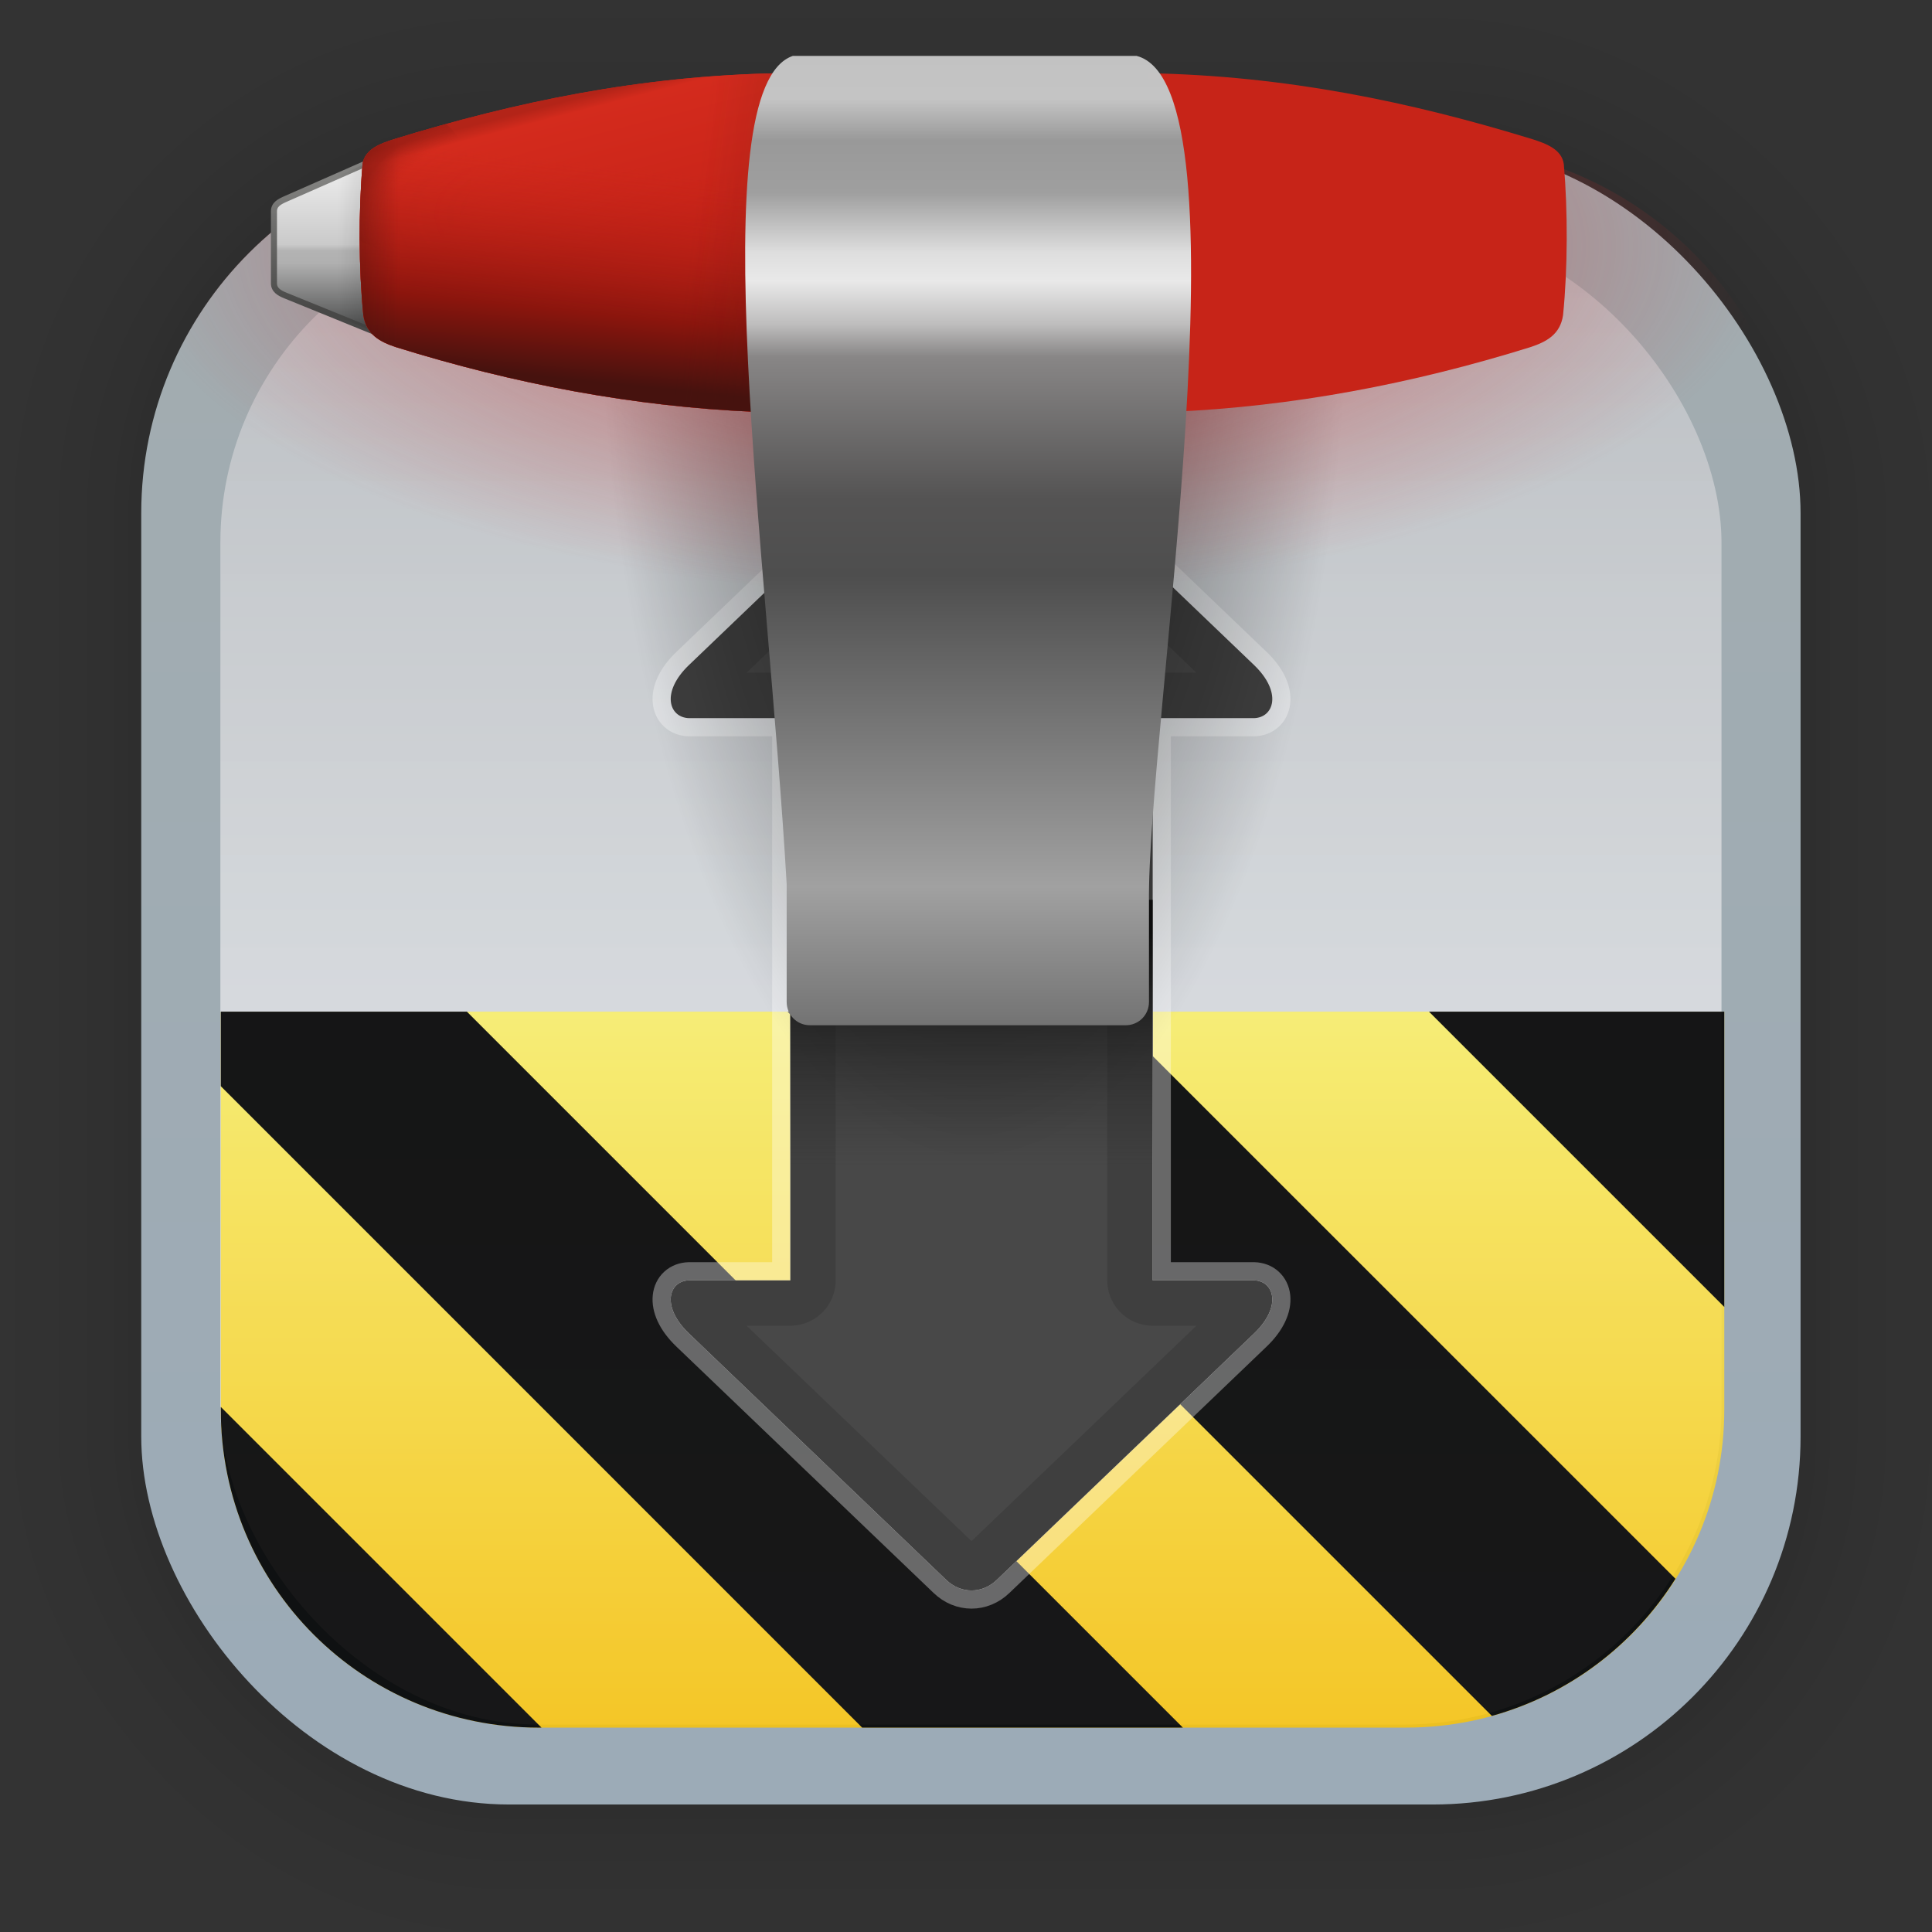 <?xml version="1.0" encoding="UTF-8"?>
<svg id="svg3043" width="128" height="128" version="1.1" viewBox="0 0 33.867 33.867" xmlns="http://www.w3.org/2000/svg" xmlns:cc="http://creativecommons.org/ns#" xmlns:dc="http://purl.org/dc/elements/1.1/" xmlns:rdf="http://www.w3.org/1999/02/22-rdf-syntax-ns#" xmlns:xlink="http://www.w3.org/1999/xlink">
 <rect x="0" y="0" width="33.867" height="33.867" fill="#333333" stroke="none"/>
 <defs id="defs3037">
  <linearGradient id="linearGradient1940" x1="16.938" x2="16.938" y1="5.627" y2="30.152" gradientTransform="translate(.08 .026)" gradientUnits="userSpaceOnUse">
   <stop id="stop1934" stop-color="#a2acb0" offset="0"/>
   <stop id="stop1936" stop-color="#9cabb7" offset="1"/>
  </linearGradient>
  <linearGradient id="linearGradient2997" x1="17.751" x2="17.751" y1="4.29" y2="28.983" gradientTransform="translate(.08 .026)" gradientUnits="userSpaceOnUse">
   <stop id="stop2991" stop-color="#bbbfc3" offset="0"/>
   <stop id="stop2993" stop-color="#f1f3f6" stop-opacity=".941" offset="1"/>
  </linearGradient>
  <radialGradient id="radialGradient3068" cx="16.994" cy="4.308" r="6.579" gradientTransform="matrix(1 0 0 2.436 .08 -6.162)" gradientUnits="userSpaceOnUse" xlink:href="#linearGradient3066"/>
  <linearGradient id="linearGradient3066">
   <stop id="stop3062" offset="0"/>
   <stop id="stop3064" stop-opacity="0" offset="1"/>
  </linearGradient>
  <radialGradient id="radialGradient3036" cx="16.993" cy="1.557" r="19.382" gradientTransform="matrix(.745 0 0 .316 4 3.832)" gradientUnits="userSpaceOnUse">
   <stop id="stop3029" stop-color="#c12b2b" offset="0"/>
   <stop id="stop3031" stop-color="#c12b2b" stop-opacity="0" offset="1"/>
  </radialGradient>
  <linearGradient id="linearGradient2977" x1="103.3" x2="103.3" y1="33.303" y2="61.044" gradientTransform="translate(-34.261 2.301)" gradientUnits="userSpaceOnUse" xlink:href="#linearGradient961"/>
  <linearGradient id="linearGradient961">
   <stop id="stop957" stop-color="#eee" offset="0"/>
   <stop id="stop967" stop-color="#cacaca" offset=".468"/>
   <stop id="stop969" stop-color="#b3b3b3" offset=".505"/>
   <stop id="stop971" stop-color="#b0b0b0" offset=".578"/>
   <stop id="stop959" stop-color="#454646" offset="1"/>
  </linearGradient>
  <linearGradient id="linearGradient2979" x1="100.34" x2="100.34" y1="56.953" y2="35.604" gradientTransform="translate(-34.261 2.301)" gradientUnits="userSpaceOnUse" xlink:href="#linearGradient953"/>
  <linearGradient id="linearGradient953">
   <stop id="stop949" stop-color="#484847" offset="0"/>
   <stop id="stop951" stop-color="#828280" offset="1"/>
  </linearGradient>
  <linearGradient id="linearGradient2981" x1="98.436" x2="67.627" y1="50.305" y2="50.305" gradientUnits="userSpaceOnUse" xlink:href="#linearGradient3066"/>
  <linearGradient id="linearGradient2983" x1="13.907" x2="20.312" y1="33.066" y2="57.654" gradientTransform="translate(-63.418 -9.884)" gradientUnits="userSpaceOnUse" xlink:href="#linearGradient823"/>
  <linearGradient id="linearGradient823">
   <stop id="stop819" stop-color="#b32418" stop-opacity=".996" offset="0"/>
   <stop id="stop827" stop-color="#d42b1d" offset=".087"/>
   <stop id="stop821" stop-color="#c72318" offset="1"/>
  </linearGradient>
  <linearGradient id="linearGradient2985" x1="15.715" x2="19.408" y1="78.625" y2="42.829" gradientTransform="translate(-63.418 -9.884)" gradientUnits="userSpaceOnUse" xlink:href="#linearGradient841"/>
  <linearGradient id="linearGradient841">
   <stop id="stop835" stop-color="#46120e" offset="0"/>
   <stop id="stop837" stop-color="#8b150d" offset=".311"/>
   <stop id="stop839" stop-color="#c72318" stop-opacity="0" offset="1"/>
  </linearGradient>
  <linearGradient id="linearGradient2987" x1="-31.29" x2="-11.868" y1="56.027" y2="56.027" gradientTransform="translate(-63.418 -9.884)" gradientUnits="userSpaceOnUse" xlink:href="#linearGradient851"/>
  <linearGradient id="linearGradient851">
   <stop id="stop847" stop-color="#46120e" offset="0"/>
   <stop id="stop849" stop-color="#46120e" stop-opacity="0" offset="1"/>
  </linearGradient>
  <radialGradient id="radialGradient871" cx="3.512" cy="47.23" r="12.017" gradientTransform="matrix(2.542 4.9277e-8 -2.8668e-8 1.479 -60.842 -28.344)" gradientUnits="userSpaceOnUse" xlink:href="#linearGradient867"/>
  <linearGradient id="linearGradient867">
   <stop id="stop863" stop-color="#b52117" stop-opacity=".118" offset="0"/>
   <stop id="stop873" stop-color="#b22117" stop-opacity="0" offset=".82"/>
   <stop id="stop865" stop-color="#841810" offset="1"/>
  </linearGradient>
  <linearGradient id="linearGradient2989" x1="-.155" x2="-26.654" y1="45.781" y2="42.527" gradientUnits="userSpaceOnUse" xlink:href="#linearGradient851"/>
  <linearGradient id="linearGradient4978" x1="535.64" x2="535.64" y1="161.77" y2="200.46" gradientTransform="matrix(.106 0 0 .106 -39.592 -.81)" gradientUnits="userSpaceOnUse">
   <stop id="stop4972" stop-color="#0d0d0d" offset="0"/>
   <stop id="stop4974" stop-color="#2c2c2c" stop-opacity="0" offset="1"/>
  </linearGradient>
  <linearGradient id="linearGradient1067" x1="353.61" x2="353.61" y1="34.476" y2="194.3" gradientTransform="matrix(.106 0 0 .106 -20.64 -2.63)" gradientUnits="userSpaceOnUse">
   <stop id="stop1061-6" stop-color="#c3c3c3" stop-opacity=".996" offset="0"/>
   <stop id="stop1069" stop-color="#c4c4c4" offset=".042"/>
   <stop id="stop1071" stop-color="#999" offset=".085"/>
   <stop id="stop1073" stop-color="#9f9f9f" offset=".139"/>
   <stop id="stop1087" stop-color="#dedede" offset=".201"/>
   <stop id="stop1075-7" stop-color="#e9e9e9" offset=".23"/>
   <stop id="stop1085" stop-color="#bebdbd" offset=".275"/>
   <stop id="stop1077-5" stop-color="#888686" offset=".309"/>
   <stop id="stop1079" stop-color="#545353" offset=".456"/>
   <stop id="stop1081" stop-color="#4e4e4e" offset=".535"/>
   <stop id="stop1083" stop-color="#a1a1a1" offset=".857"/>
   <stop id="stop1063-3" stop-color="#737373" offset="1"/>
  </linearGradient>
  <clipPath id="clip6">
   <rect id="rect171" width="128" height="128"/>
  </clipPath>
  <linearGradient id="linearGradient2346" x1="300" x2="428" y1="235" y2="235" gradientTransform="matrix(0 .37 -.985 0 291.75 -44.101)" gradientUnits="userSpaceOnUse">
   <stop id="stop166" stop-color="#f9ef6b" offset="0"/>
   <stop id="stop168" stop-color="#f5c211" offset="1"/>
  </linearGradient>
 </defs>
 <g id="layer1">
  <g id="g1702" transform="matrix(.976 0 0 .976 -65.669 -37.177)" fill="none" opacity=".297" stroke="#000" stroke-linecap="round" stroke-linejoin="round" stroke-opacity=".02">
   <rect id="rect1634" x="69.84" y="40.71" width="29.811" height="29.811" rx="6.61" ry="6.61" stroke-width=".1"/>
   <rect id="rect1638" x="69.84" y="40.71" width="29.811" height="29.811" rx="6.61" ry="6.61" stroke-width=".2"/>
   <rect id="rect1640" x="69.84" y="40.71" width="29.811" height="29.811" rx="6.61" ry="6.61" stroke-width=".3"/>
   <rect id="rect1642" x="69.84" y="40.71" width="29.811" height="29.811" rx="6.61" ry="6.61" stroke-width=".4"/>
   <rect id="rect1644" x="69.84" y="40.71" width="29.811" height="29.811" rx="6.61" ry="6.61" stroke-width=".5"/>
   <rect id="rect1646" x="69.84" y="40.71" width="29.811" height="29.811" rx="6.61" ry="6.61" stroke-width=".6"/>
   <rect id="rect1648" x="69.84" y="40.71" width="29.811" height="29.811" rx="6.61" ry="6.61" stroke-width=".7"/>
   <rect id="rect1650" x="69.84" y="40.71" width="29.811" height="29.811" rx="6.61" ry="6.61" stroke-width=".8"/>
   <rect id="rect1652" x="69.84" y="40.71" width="29.811" height="29.811" rx="6.61" ry="6.61"/>
   <rect id="rect1654" x="69.84" y="40.71" width="29.811" height="29.811" rx="6.61" ry="6.61" stroke-width="1.2"/>
   <rect id="rect1656" x="69.84" y="40.71" width="29.811" height="29.811" rx="6.61" ry="6.61" stroke-width="1.4"/>
   <rect id="rect1658" x="69.84" y="40.71" width="29.811" height="29.811" rx="6.61" ry="6.61" stroke-width="1.6"/>
   <rect id="rect1660" x="69.84" y="40.71" width="29.811" height="29.811" rx="6.61" ry="6.61" stroke-width="1.8"/>
   <rect id="rect1662" x="69.84" y="40.71" width="29.811" height="29.811" rx="6.61" ry="6.61" stroke-width="2"/>
   <rect id="rect1664" x="69.84" y="40.71" width="29.811" height="29.811" rx="6.61" ry="6.61" stroke-width="2.2"/>
   <rect id="rect1666" x="69.84" y="40.71" width="29.811" height="29.811" rx="6.61" ry="6.61" stroke-width="2.6"/>
   <rect id="rect1668" x="69.84" y="40.71" width="29.811" height="29.811" rx="6.61" ry="6.61" stroke-width="3"/>
   <rect id="rect1670" x="69.84" y="40.71" width="29.811" height="29.811" rx="6.61" ry="6.61" stroke-width="3.4"/>
   <rect id="rect1672" x="69.84" y="40.71" width="29.811" height="29.811" rx="6.61" ry="6.61" stroke-width="3.8"/>
   <rect id="rect1674" x="69.84" y="40.71" width="29.811" height="29.811" rx="6.61" ry="6.61" stroke-width="4.2"/>
   <rect id="rect1676" x="69.84" y="40.71" width="29.811" height="29.811" rx="6.61" ry="6.61" stroke-width="4.6"/>
   <rect id="rect1678" x="69.84" y="40.71" width="29.811" height="29.811" rx="6.61" ry="6.61" stroke-width="5"/>
  </g>
  <rect id="rect849" x="2.476" y="2.545" width="29.087" height="29.087" rx="6.449" ry="6.449" fill="url(#linearGradient1940)" stroke-linecap="round" stroke-linejoin="round" stroke-width="2.688"/>
  <rect id="rect2807-7" x="3.863" y="3.946" width="26.314" height="26.285" rx="5.567" ry="5.567" fill="url(#linearGradient2997)" stroke-width="1.775"/>
  <g id="use2336" transform="matrix(.265 0 0 .265 -.963 -3.636)" clip-path="url(#clip6)" opacity=".9">
   <path id="path2340" transform="translate(3.639 13.741)" d="m14.6 66.9v26.318c0 11.656 9.383 21.041 21.039 21.041h57.375c11.656 0 21.041-9.385 21.041-21.041v-26.318h-99.455z" fill="url(#linearGradient2346)"/>
   <path id="path2342" transform="translate(3.639 13.741)" d="m14.6 66.9v4.93l42.426 42.43h21.215l-47.359-47.359h-16.281zm37.492 0 46.59 46.586c5.101-1.415 9.397-4.701 12.143-9.072l-37.518-37.514h-21.215zm42.43 0 19.533 19.533v-19.533h-19.533zm-79.922 26.145v0.174c0 11.656 9.383 21.041 21.039 21.041h0.176l-21.215-21.215z"/>
  </g>
  <path id="path4959" d="m17.03 7.153c-0.157 0-0.315 0.062-0.443 0.185l-4.509 4.319c-0.498 0.477-0.351 0.922 0 0.932h1.776v9.855h-1.776c-0.351 0.01-0.498 0.455 0 0.932l4.509 4.319c0.128 0.123 0.286 0.185 0.443 0.185s0.315-0.062 0.443-0.185l4.509-4.319c0.498-0.477 0.351-0.922 0-0.932h-1.776v-9.855h1.776c0.351-0.01 0.498-0.455 0-0.932l-4.509-4.319c-0.128-0.123-0.286-0.185-0.443-0.185z" fill="#fff" stroke="#fff" stroke-linecap="round" stroke-linejoin="round" stroke-opacity=".355" stroke-width=".637"/>
  <path id="rect4940" d="m17.03 7.153c-0.157 0-0.315 0.062-0.443 0.185l-4.509 4.319c-0.498 0.477-0.351 0.922 0 0.932h1.776v9.855h-1.776c-0.351 0.01-0.498 0.455 0 0.932l4.509 4.319c0.128 0.123 0.286 0.185 0.443 0.185s0.315-0.062 0.443-0.185l4.509-4.319c0.498-0.477 0.351-0.922 0-0.932h-1.776v-9.855h1.776c0.351-0.01 0.498-0.455 0-0.932l-4.509-4.319c-0.128-0.123-0.286-0.185-0.443-0.185z" fill="#484848"/>
  <path id="path3060" d="m10.539 2.545a6.579 16.03 0 0 0-0.044 1.79 6.579 16.03 0 0 0 6.579 16.03 6.579 16.03 0 0 0 6.579-16.03 6.579 16.03 0 0 0-0.049-1.79z" fill="url(#radialGradient3068)" opacity=".735"/>
  <path id="path4952" d="m17.03 7.153c-0.157 0-0.315 0.062-0.443 0.185l-4.509 4.319c-0.498 0.477-0.351 0.922 0 0.932h1.776v9.855h-1.776c-0.351 0.01-0.498 0.455 0 0.932l4.509 4.319c0.128 0.123 0.286 0.185 0.443 0.185 0.157 0 0.315-0.062 0.443-0.185l4.509-4.319c0.498-0.477 0.351-0.922 0-0.932h-1.776v-9.855h1.776c0.351-0.01 0.498-0.455 0-0.932l-4.509-4.319c-0.128-0.123-0.286-0.185-0.443-0.185zm0 0.863 3.943 3.776h-0.767a0.796 0.796 0 0 0-0.796 0.796v9.855a0.796 0.796 0 0 0 0.796 0.796h0.767l-3.943 3.776-3.943-3.776h0.766a0.796 0.796 0 0 0 0.796-0.796v-9.855a0.796 0.796 0 0 0-0.796-0.796h-0.766z" color="#000000" color-rendering="auto" dominant-baseline="auto" fill-opacity=".128" image-rendering="auto" shape-rendering="auto" solid-color="#000000" style="font-feature-settings:normal;font-variant-alternates:normal;font-variant-caps:normal;font-variant-ligatures:normal;font-variant-numeric:normal;font-variant-position:normal;isolation:auto;mix-blend-mode:normal;shape-padding:0;text-decoration-color:#000000;text-decoration-line:none;text-decoration-style:solid;text-indent:0;text-orientation:mixed;text-transform:none;white-space:normal"/>
  <path id="path3027" d="m8.926 2.545c-3.573 0-6.45 2.876-6.45 6.449v1.478a24.564 6.207 0 0 0 14.28 1.163 24.564 6.207 0 0 0 14.807-1.261v-1.38c0-3.573-2.877-6.449-6.45-6.449z" fill="url(#radialGradient3036)" opacity=".747"/>
  <g id="g1111" transform="matrix(.106 0 0 .106 -39.592 -.81)">
   <g id="g997" transform="translate(362.31)">
    <g id="g985" transform="translate(-.511 -.511)">
     <path id="rect946" d="m58.934 41.056 15.98-7.042c0.981-0.432 1.918 0.906 1.918 2.031v25.459c0 1.125-0.926 2.435-1.918 2.031l-15.98-6.5c-0.992-0.403-1.918-0.906-1.918-2.031v-11.917c0-1.125 0.937-1.599 1.918-2.031z" fill="url(#linearGradient2977)" stroke="url(#linearGradient2979)" stroke-linecap="round" stroke-linejoin="round"/>
     <path id="path973-56" d="m58.934 41.056 15.98-7.042c0.981-0.432 1.918 0.906 1.918 2.031v25.459c0 1.125-0.926 2.435-1.918 2.031l-15.98-6.5c-0.992-0.403-1.918-0.906-1.918-2.031v-11.917c0-1.125 0.937-1.599 1.918-2.031z" fill="url(#linearGradient2981)" opacity=".654"/>
    </g>
    <g id="g944" transform="translate(152.55 1.599)">
     <path id="path843" d="m-16.643 74.14c-19.733-0.845-39.643-4.586-59.227-10.692-2.583-0.858-4.925-2.051-5.396-5.288-0.776-7.678-0.797-17.273-0.128-24.95 0.32-2.486 2.984-3.45 5.252-4.166 20-6.145 40.722-10.484 63.589-10.897z" fill="#c72418"/>
     <path id="path817" d="m-16.643 74.14c-19.733-0.845-39.643-4.586-59.227-10.692-2.583-0.858-4.925-2.051-5.396-5.288-0.776-7.678-0.797-17.273-0.128-24.95 0.32-2.486 2.984-3.45 5.252-4.166 20-6.145 40.722-10.484 63.589-10.897z" fill="url(#linearGradient2983)"/>
     <path id="path829" d="m-16.643 74.14c-19.733-0.845-39.643-4.586-59.227-10.692-2.583-0.858-4.925-2.051-5.396-5.288-0.776-7.678-0.797-17.273-0.128-24.95 0.32-2.486 2.984-3.45 5.252-4.166 20-6.145 40.722-10.484 63.589-10.897z" fill="url(#linearGradient2985)"/>
     <path id="path845" d="m-16.643 74.14c-19.733-0.845-39.643-4.586-59.227-10.692-2.583-0.858-4.925-2.051-5.396-5.288-0.776-7.678-0.797-17.273-0.128-24.95 0.32-2.486 2.984-3.45 5.252-4.166 20-6.145 40.722-10.484 63.589-10.897z" fill="url(#linearGradient2987)"/>
     <path id="path861" d="m-67.578 26.548c-2.871 0.793-5.725 1.624-8.562 2.496-2.268 0.716-4.932 1.68-5.252 4.166-0.336 3.863-0.497 8.21-0.477 12.555a12.017 12.017 0 0 0 6.434 1.883 12.017 12.017 0 0 0 12.018-12.016 12.017 12.017 0 0 0-4.16-9.084z" fill="url(#radialGradient871)" opacity=".392"/>
     <path id="path928" d="m-16.643 74.14c-19.733-0.845-39.643-4.586-59.227-10.692-2.583-0.858-4.925-2.051-5.396-5.288-0.776-7.678-0.797-17.273-0.128-24.95 0.32-2.486 2.984-3.45 5.252-4.166 20-6.145 40.722-10.484 63.589-10.897z" fill="url(#linearGradient2989)" opacity=".315"/>
    </g>
   </g>
   <g id="g1019" transform="matrix(-1 0 0 1 703.28 2.6323e-7)">
    <g id="g1003" transform="translate(-.511 -.511)">
     <path id="path999" d="m58.934 41.056 15.98-7.042c0.981-0.432 1.918 0.906 1.918 2.031v25.459c0 1.125-0.926 2.435-1.918 2.031l-15.98-6.5c-0.992-0.403-1.918-0.906-1.918-2.031v-11.917c0-1.125 0.937-1.599 1.918-2.031z" fill="url(#linearGradient2977)" stroke="url(#linearGradient2979)" stroke-linecap="round" stroke-linejoin="round"/>
     <path id="path1001" d="m58.934 41.056 15.98-7.042c0.981-0.432 1.918 0.906 1.918 2.031v25.459c0 1.125-0.926 2.435-1.918 2.031l-15.98-6.5c-0.992-0.403-1.918-0.906-1.918-2.031v-11.917c0-1.125 0.937-1.599 1.918-2.031z" fill="url(#linearGradient2981)" opacity=".654"/>
    </g>
    <g id="g1017" transform="translate(152.55 1.599)">
     <path id="path1005" d="m-16.643 74.14c-19.733-0.845-39.643-4.586-59.227-10.692-2.583-0.858-4.925-2.051-5.396-5.288-0.776-7.678-0.797-17.273-0.128-24.95 0.32-2.486 2.984-3.45 5.252-4.166 20-6.145 40.722-10.484 63.589-10.897z" fill="#c72418"/>
     <path id="path1007" d="m-16.643 74.14c-19.733-0.845-39.643-4.586-59.227-10.692-2.583-0.858-4.925-2.051-5.396-5.288-0.776-7.678-0.797-17.273-0.128-24.95 0.32-2.486 2.984-3.45 5.252-4.166 20-6.145 40.722-10.484 63.589-10.897z" fill="url(#linearGradient2983)"/>
     <path id="path1009" d="m-16.643 74.14c-19.733-0.845-39.643-4.586-59.227-10.692-2.583-0.858-4.925-2.051-5.396-5.288-0.776-7.678-0.797-17.273-0.128-24.95 0.32-2.486 2.984-3.45 5.252-4.166 20-6.145 40.722-10.484 63.589-10.897z" fill="url(#linearGradient2985)"/>
     <path id="path1011" d="m-16.643 74.14c-19.733-0.845-39.643-4.586-59.227-10.692-2.583-0.858-4.925-2.051-5.396-5.288-0.776-7.678-0.797-17.273-0.128-24.95 0.32-2.486 2.984-3.45 5.252-4.166 20-6.145 40.722-10.484 63.589-10.897z" fill="url(#linearGradient2987)"/>
     <path id="path1013" d="m-67.578 26.548c-2.871 0.793-5.725 1.624-8.562 2.496-2.268 0.716-4.932 1.68-5.252 4.166-0.336 3.863-0.497 8.21-0.477 12.555a12.017 12.017 0 0 0 6.434 1.883 12.017 12.017 0 0 0 12.018-12.016 12.017 12.017 0 0 0-4.16-9.084z" fill="url(#radialGradient871)" opacity=".392"/>
     <path id="path1015" d="m-16.643 74.14c-19.733-0.845-39.643-4.586-59.227-10.692-2.583-0.858-4.925-2.051-5.396-5.288-0.776-7.678-0.797-17.273-0.128-24.95 0.32-2.486 2.984-3.45 5.252-4.166 20-6.145 40.722-10.484 63.589-10.897z" fill="url(#linearGradient2989)" opacity=".315"/>
    </g>
   </g>
  </g>
  <path id="path4969" d="m13.853 15.774v6.67h-1.776c-0.351 0.01-0.498 0.455 0 0.932l4.509 4.319c0.128 0.123 0.286 0.185 0.443 0.185 0.157 0 0.315-0.062 0.443-0.185l4.509-4.319c0.498-0.477 0.351-0.922 0-0.932h-1.776v-6.67z" fill="url(#linearGradient4978)"/>
  <path id="path1056" d="m13.898 0.98c-1.63 0.552-0.43 8.887-0.108 14.517v2.068c0 0.226 0.181 0.407 0.407 0.407h5.537c0.226 0 0.407-0.181 0.407-0.407v-1.737c-0.04-2.994 1.819-14.33-0.217-14.848z" fill="url(#linearGradient1067)"/>
 </g>
</svg>
